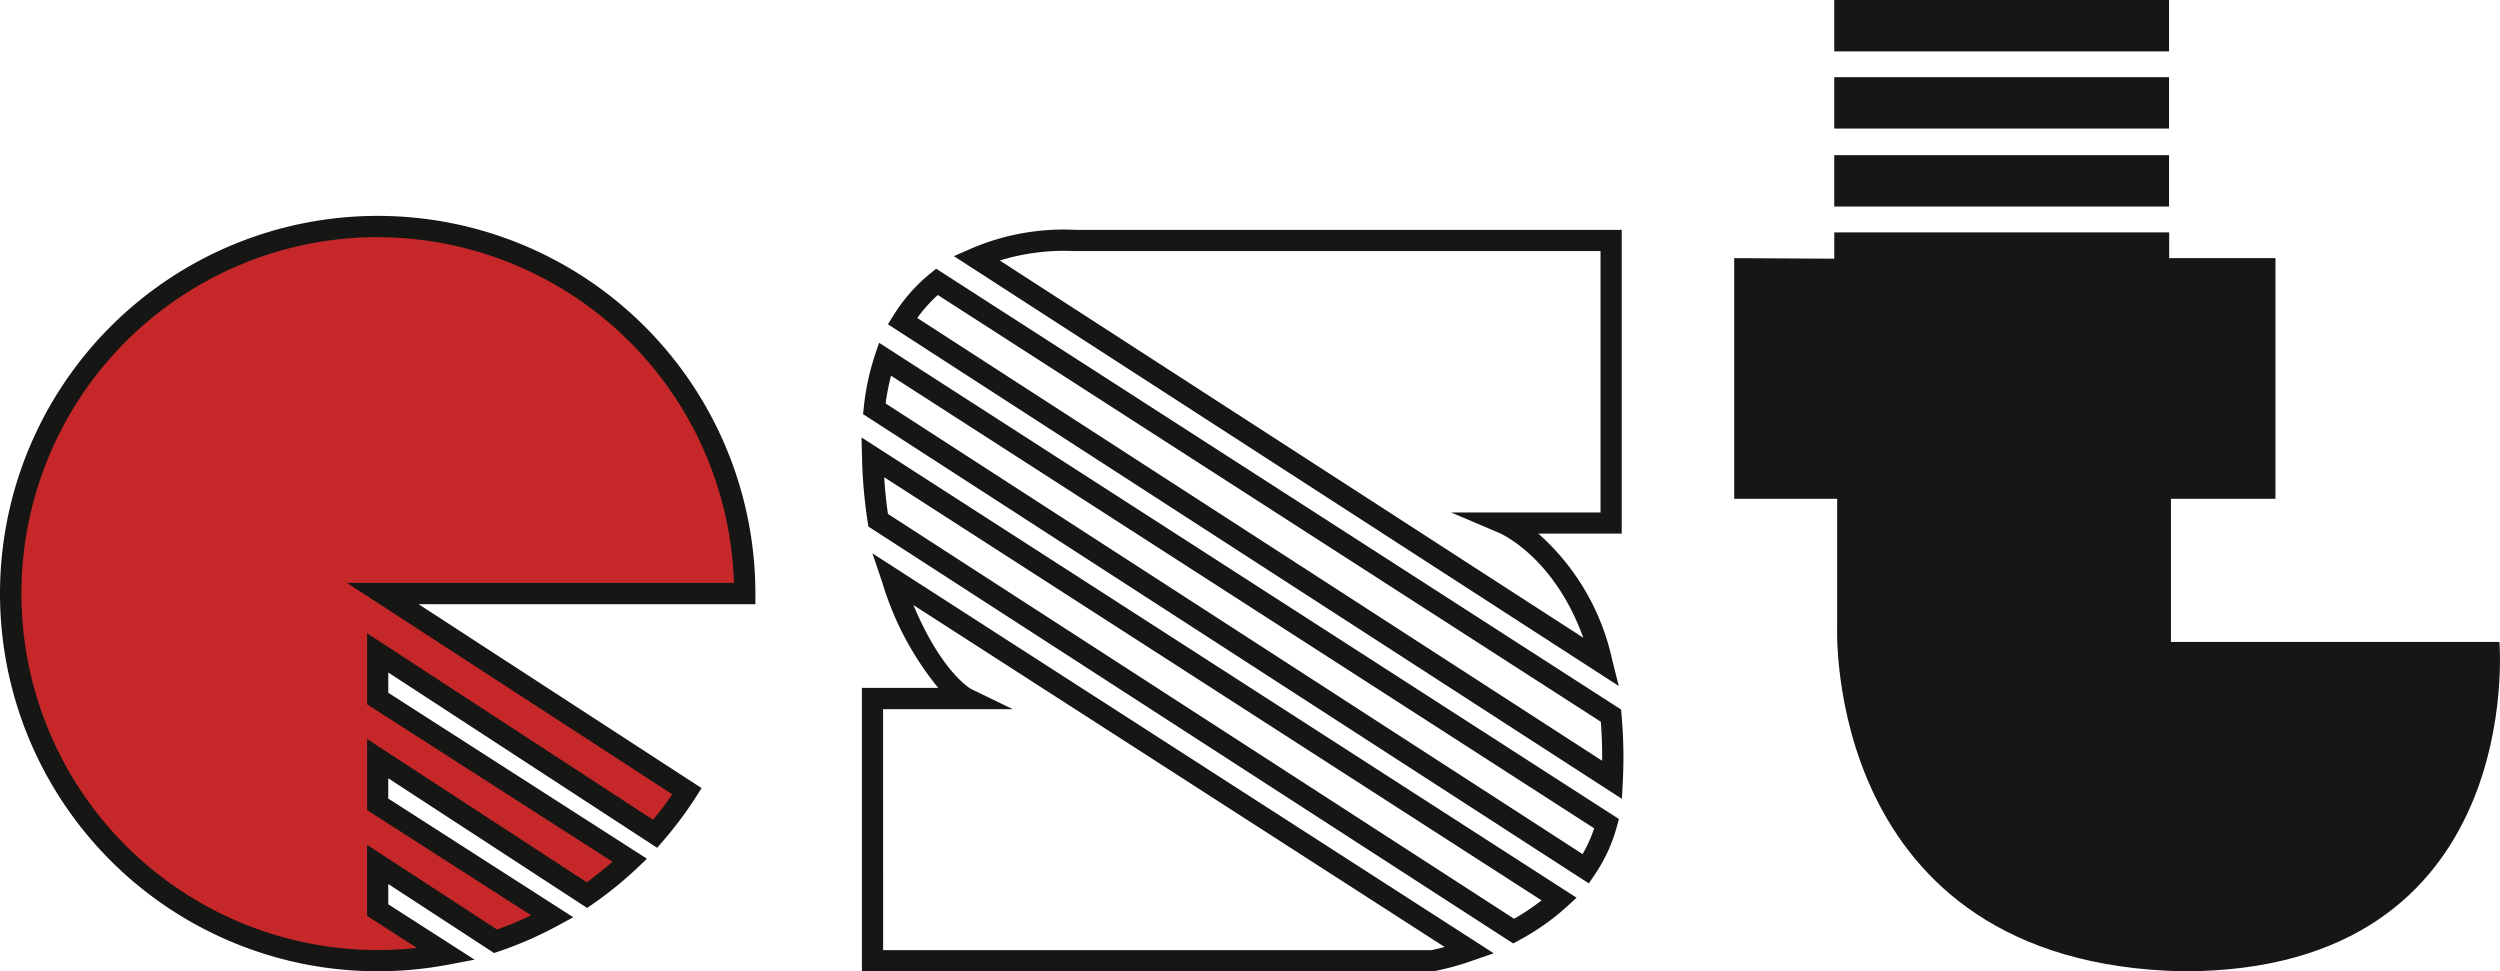<svg xmlns="http://www.w3.org/2000/svg" width="132.872" height="51.626" viewBox="0 0 132.872 51.626"><g transform="translate(-288.717 -873.004)"><g transform="translate(288.717 884.483)"><path d="M337.85,1108.381a19.5,19.5,0,1,0-15.856,19.166l-3.654-2.344v-2.427l6.266,4.086a19.385,19.385,0,0,0,3.022-1.321l-9.289-5.959v-2.427l11.124,7.254a19.6,19.6,0,0,0,2.277-1.85l-13.4-8.6v-2.427l14.749,9.617a19.576,19.576,0,0,0,1.692-2.264l-16.168-10.507Z" transform="translate(-298.267 -1088.308)" fill="#c62829"/><path d="M308.791,1118.9a20.074,20.074,0,1,1,20.074-20.074v.564h-17.9l15.041,9.775-.3.472a20.2,20.2,0,0,1-1.741,2.329l-.322.372-14.289-9.317v1.077l13.748,8.82-.524.5a20.208,20.208,0,0,1-2.343,1.9l-.312.217-10.57-6.892v1.077l9.833,6.308-.839.455a20.02,20.02,0,0,1-3.11,1.359l-.26.088-5.623-3.667v1.078l4.587,2.943-1.393.264A20.242,20.242,0,0,1,308.791,1118.9Zm0-39.019a18.945,18.945,0,1,0,2.085,37.776l-2.649-1.7v-3.777l6.907,4.5a18.862,18.862,0,0,0,1.814-.753l-8.72-5.594v-3.777l11.675,7.613c.472-.342.929-.707,1.367-1.09l-13.041-8.366v-3.777l15.2,9.914c.359-.436.7-.89,1.017-1.356l-17.287-11.234h20.567A18.968,18.968,0,0,0,308.791,1079.885Z" transform="translate(-288.717 -1078.757)" fill="#161615"/></g><g transform="translate(334.51 885.201)"><g transform="translate(0.016 17.214)"><path d="M1140.23,1422.42h-30.374v-15.066h4.057a16.145,16.145,0,0,1-2.979-5.619l-.519-1.53,33.019,21.254-1.094.38a14.882,14.882,0,0,1-2.061.571Zm-29.246-1.128h29.142c.1-.019.347-.072.7-.167l-28.231-18.172c1.517,3.617,3.052,4.453,3.069,4.462l2.212,1.072-2.465,0h-4.429Z" transform="translate(-1109.856 -1400.205)" fill="#161615"/></g><g transform="translate(0 11.053)"><path d="M1144.209,1316.658l-34.27-22.157-.039-.249a26.436,26.436,0,0,1-.3-3.423l-.026-1.065,38.006,24.464-.542.495a12.728,12.728,0,0,1-2.54,1.776Zm-33.231-22.829,33.279,21.516a11.983,11.983,0,0,0,1.459-.977l-34.937-22.489C1110.821,1292.553,1110.888,1293.205,1110.978,1293.829Z" transform="translate(-1109.578 -1289.764)" fill="#161615"/></g><g transform="translate(0.077 6.021)"><path d="M1149.531,1228.29l-38.573-24.939.037-.345a13.209,13.209,0,0,1,.584-2.76l.23-.689,39.322,25.312-.108.4a8.524,8.524,0,0,1-1.183,2.567Zm-37.372-25.506,37.042,23.949a7.384,7.384,0,0,0,.616-1.369l-37.373-24.057A12.516,12.516,0,0,0,1112.158,1202.784Z" transform="translate(-1110.958 -1199.557)" fill="#161615"/></g><g transform="translate(4.909)"><path d="M1232.9,1115.9l-35.338-22.847.961-.421a12.459,12.459,0,0,1,5.492-.977h29.042V1107.8h-4.431a12.511,12.511,0,0,1,3.924,6.707Zm-32.9-22.616,31.015,20.052c-1.551-4.283-4.354-5.522-4.484-5.578l-2.545-1.083h7.944v-13.892h-27.961l-.025,0A11.565,11.565,0,0,0,1200,1093.286Z" transform="translate(-1197.566 -1091.636)" fill="#161615"/></g><g transform="translate(1.4 2.084)"><path d="M1173.691,1157.176l-39.012-25.223.292-.471a8.943,8.943,0,0,1,1.953-2.227l.318-.258,36.4,23.429.026.273a25.2,25.2,0,0,1,.071,3.5Zm-37.453-25.559,36.4,23.533c.006-.713-.017-1.407-.071-2.074l-35.237-22.682A7.784,7.784,0,0,0,1136.238,1131.617Z" transform="translate(-1134.679 -1128.997)" fill="#161615"/></g></g><g transform="translate(380.888 873.004)"><g transform="translate(0 12.35)"><path d="M1940.927,1095.745v12.791h5.472v6.722s-.817,18,18.393,18.393c18.3,0,16.806-17.506,16.806-17.506h-17.459v-7.609h5.555v-12.791h-5.649v-1.369h-17.8v1.4Z" transform="translate(-1940.927 -1094.376)" fill="#161615"/></g><g transform="translate(5.317 8.247)"><rect width="17.794" height="2.731" fill="#161615"/></g><g transform="translate(5.317 4.102)"><rect width="17.794" height="2.731" fill="#161615"/></g><g transform="translate(5.317)"><rect width="17.794" height="2.731" fill="#161615"/></g></g></g></svg>